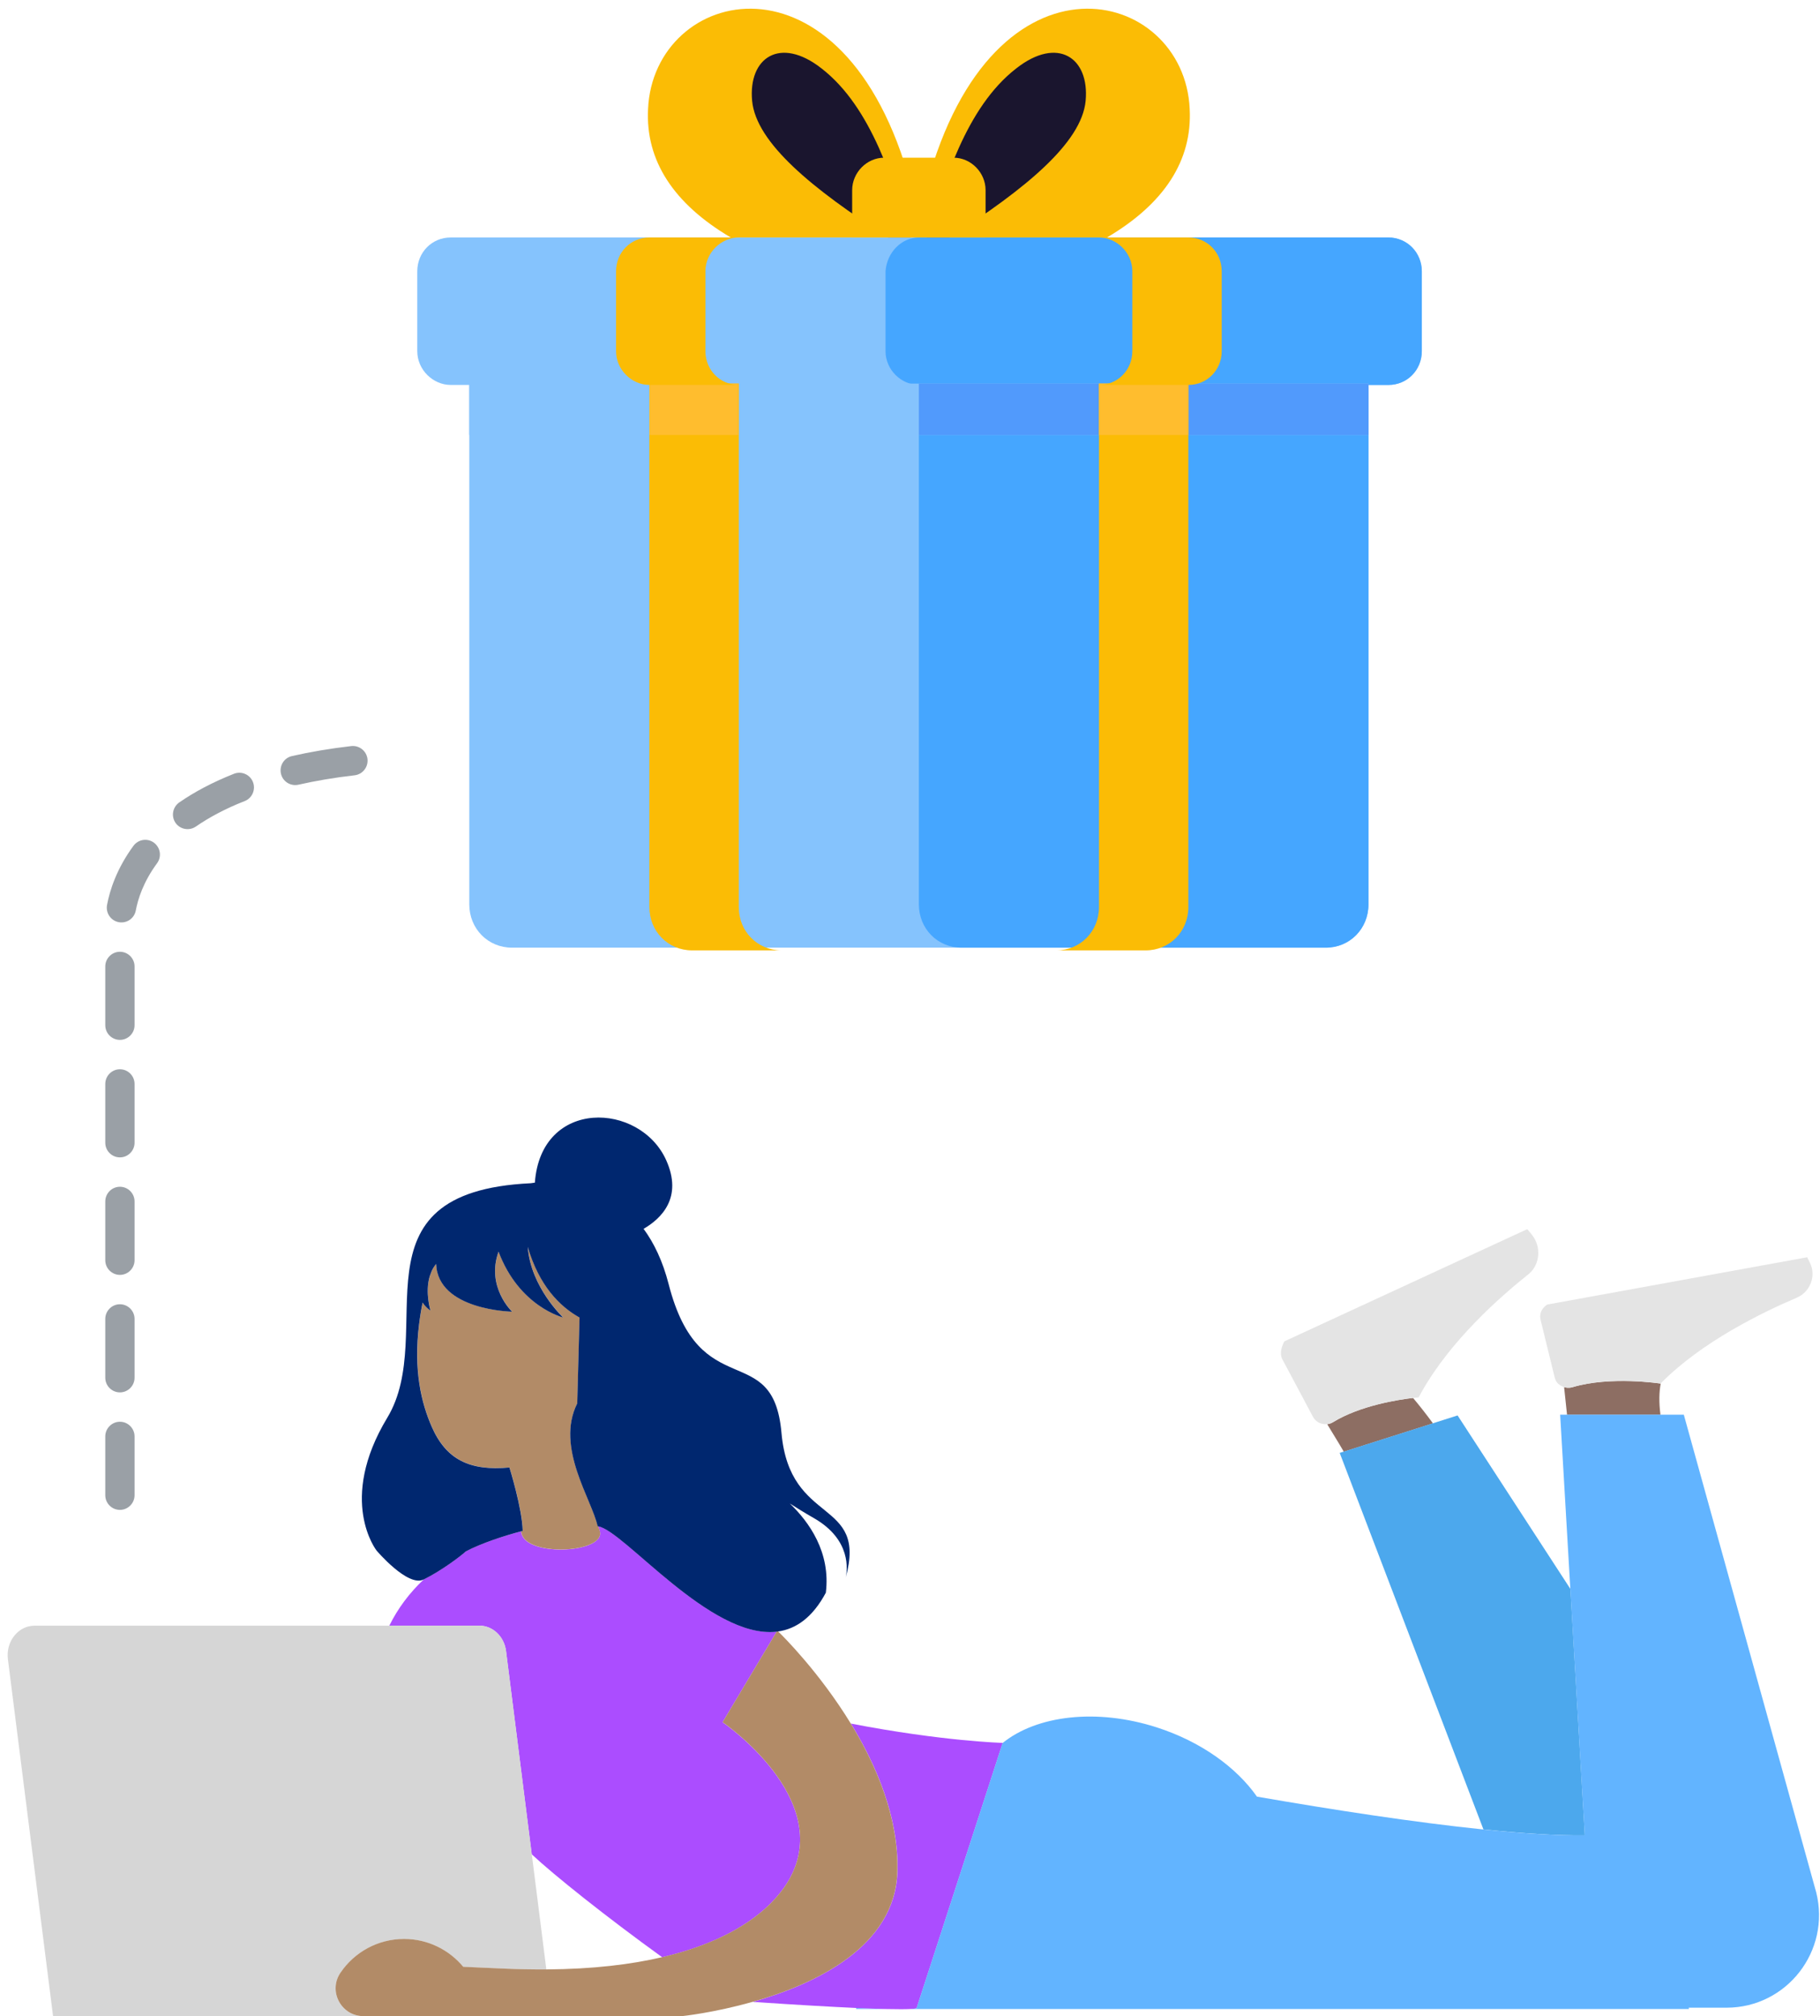<svg width="205" height="227" viewBox="0 0 205 227" fill="none" xmlns="http://www.w3.org/2000/svg">
<path d="M159.163 157.393C157.563 157.575 153.217 158.236 150.14 160.129C149.942 160.253 149.72 160.319 149.497 160.353C150.074 161.32 150.742 162.37 151.361 163.445L161.406 160.253C160.59 159.145 159.839 158.195 159.163 157.393Z" fill="#8D6E63"/>
<path d="M178.511 206.636L176.887 178.897L164.178 159.36L161.398 160.245L151.353 163.436L150.899 163.577L167.089 205.966C171.443 206.421 175.361 206.669 178.511 206.636Z" fill="#4CA8ED"/>
<path d="M96.409 226.19H99.716C98.859 226.165 97.787 226.132 96.467 226.074L96.409 226.19Z" fill="#62B4FF"/>
<path d="M56.996 185.892L59.891 208.769C62.456 211.167 68.27 215.797 74.587 220.361C83.857 218.195 87.585 213.986 88.954 211.498C93.927 202.452 81.391 193.904 81.391 193.904L87.486 183.701C80.006 184.569 70.224 172.25 67.371 171.837C67.42 171.994 67.47 172.142 67.528 172.3C68.451 174.838 59.412 175.359 58.744 172.68C58.719 172.581 58.703 172.506 58.678 172.415C56.922 172.87 54.233 173.738 52.484 174.648C51.981 175.119 49.746 176.83 47.759 177.798C46.134 179.319 44.823 181.064 43.85 183.031H54.002C55.511 183.031 56.79 184.255 56.996 185.892Z" fill="#AB4DFF"/>
<path d="M103.263 226.041L112.937 196.243L112.945 196.227C112.945 196.227 106.248 196.061 95.84 194.052C98.735 198.782 101.234 204.644 101.086 210.654C100.871 219.195 91.783 223.403 84.789 225.388C90.018 225.743 93.779 225.95 96.467 226.074C97.787 226.132 98.859 226.173 99.717 226.19C101.16 226.223 102.034 226.214 102.545 226.19C103.461 226.148 103.263 226.041 103.263 226.041Z" fill="#AB4DFF"/>
<path d="M38.349 222.114C39.907 219.815 42.538 218.31 45.516 218.31C48.196 218.31 50.588 219.526 52.179 221.444C53.54 221.502 55.066 221.568 56.798 221.651C58.464 221.725 60.039 221.75 61.54 221.742L59.899 208.769L57.004 185.892C56.798 184.255 55.52 183.031 54.002 183.031H43.85H3.892C2.052 183.031 0.642 184.809 0.89 186.802L5.978 227H40.93C38.439 227 36.938 224.189 38.349 222.114Z" fill="#D6D6D6"/>
<path d="M101.077 210.654C101.226 204.644 98.727 198.782 95.832 194.052C92.319 188.314 88.245 184.255 87.634 183.668C87.585 183.676 87.535 183.684 87.486 183.693L81.391 193.895C81.391 193.895 93.927 202.444 88.954 211.489C87.585 213.986 83.849 218.186 74.587 220.352C71.09 221.171 66.793 221.7 61.54 221.733C60.039 221.741 58.464 221.717 56.798 221.642C55.066 221.56 53.532 221.493 52.179 221.436C50.587 219.526 48.196 218.302 45.515 218.302C42.538 218.302 39.907 219.807 38.348 222.105C36.938 224.18 38.431 226.992 40.938 226.992H52.946H54.183H62.208H76.814C76.814 226.992 80.385 226.628 84.781 225.379C91.774 223.412 100.871 219.195 101.077 210.654Z" fill="#B28B67"/>
<path d="M187.063 155.747L187.038 155.772C187.038 155.772 181.397 154.896 177.133 156.177C176.935 156.235 176.729 156.252 176.531 156.243C176.408 156.235 176.292 156.202 176.177 156.169C176.284 157.194 176.399 158.252 176.507 159.286H187.03C186.849 157.897 186.873 156.731 187.063 155.747Z" fill="#8D6E63"/>
<path d="M204.572 213.052L189.661 159.278H187.022H176.499H175.732L176.878 178.897L178.503 206.636C175.352 206.669 171.435 206.421 167.08 205.975C159.336 205.181 150.215 203.775 141.58 202.279C139.27 198.988 135.279 196.086 130.297 194.482C123.477 192.291 116.747 193.151 112.929 196.243L103.255 226.041C103.255 226.041 103.453 226.14 102.537 226.19H190.239L190.206 226.041H194.47C201.257 226.041 206.23 219.65 204.572 213.052Z" fill="#62B4FF"/>
<path d="M67.321 171.828C66.669 168.786 62.538 162.957 65.028 157.988L65.284 148.331C63.008 147.058 60.715 144.701 59.453 140.377C59.783 144.916 63.437 148.323 63.437 148.323C63.437 148.323 58.488 147.124 56.162 140.915C54.719 144.875 57.688 147.67 57.688 147.67C57.688 147.67 49.334 147.529 49.136 142.312C49.127 142.32 49.119 142.32 49.111 142.329C48.921 142.56 48.765 142.816 48.641 143.073C48.567 143.271 48.484 143.478 48.41 143.685C47.857 145.52 48.492 147.537 48.492 147.537C48.492 147.537 48.039 147.273 47.61 146.644C47.453 147.405 47.313 148.199 47.214 149.059C46.579 154.259 47.453 157.93 48.649 160.65C50.266 164.321 52.921 165.627 57.391 165.214C57.391 165.214 58.826 169.803 58.884 172.358C58.826 172.374 58.752 172.391 58.686 172.407C58.711 172.498 58.727 172.572 58.752 172.672C59.42 175.35 68.459 174.83 67.535 172.291C67.478 172.134 67.428 171.985 67.379 171.828C67.354 171.828 67.338 171.828 67.321 171.828Z" fill="#B28B67"/>
<path d="M58.678 172.415C58.744 172.399 58.818 172.382 58.876 172.366C58.818 169.811 57.383 165.222 57.383 165.222C52.905 165.636 50.258 164.329 48.641 160.658C47.445 157.938 46.563 154.267 47.206 149.067C47.313 148.207 47.445 147.413 47.602 146.653C48.031 147.289 48.485 147.545 48.485 147.545C48.485 147.545 47.858 145.528 48.402 143.693C48.476 143.478 48.559 143.279 48.633 143.081C48.757 142.816 48.913 142.568 49.103 142.337C49.111 142.328 49.12 142.32 49.128 142.304C49.128 142.312 49.128 142.312 49.128 142.32C49.326 147.537 57.68 147.678 57.68 147.678C57.68 147.678 54.719 144.883 56.155 140.923C58.48 147.124 63.429 148.331 63.429 148.331C63.429 148.331 59.775 144.925 59.445 140.386C60.707 144.71 63 147.066 65.276 148.339L65.02 157.996C62.53 162.965 66.662 168.794 67.313 171.837C67.33 171.837 67.346 171.845 67.363 171.845C70.224 172.258 80.006 184.569 87.478 183.709C87.527 183.701 87.577 183.693 87.626 183.684C89.663 183.403 91.527 182.113 93.02 179.319C93.581 174.772 91.139 171.357 88.962 169.273C89.696 169.745 90.587 170.299 91.684 170.927C95.923 173.358 95.445 176.806 95.255 177.632C97.746 168.612 88.954 171.886 88.022 161.311C87.082 150.662 78.835 158.285 75.321 144.602C74.645 141.965 73.655 139.931 72.492 138.352C74.488 137.194 76.93 134.838 75.041 130.629C72.097 124.065 60.946 123.602 60.245 133.151C59.956 133.184 59.783 133.217 59.783 133.217C38.951 134.201 49.45 149.976 43.619 159.625C37.986 168.951 42.415 174.573 42.415 174.573C42.415 174.573 45.911 178.699 47.701 177.839C47.718 177.831 47.734 177.822 47.751 177.814C49.73 176.847 51.965 175.144 52.476 174.664C54.233 173.738 56.922 172.87 58.678 172.415Z" fill="#00276F"/>
<path d="M13.508 169.993C14.415 169.993 15.157 169.249 15.157 168.339V161.725C15.157 160.816 14.415 160.071 13.508 160.071C12.601 160.071 11.858 160.816 11.858 161.725V168.339C11.858 169.257 12.601 169.993 13.508 169.993Z" fill="#9AA0A6"/>
<path d="M13.508 117.078C14.415 117.078 15.157 116.334 15.157 115.425V108.811C15.157 107.901 14.415 107.157 13.508 107.157C12.601 107.157 11.858 107.901 11.858 108.811V115.425C11.858 116.343 12.601 117.078 13.508 117.078Z" fill="#9AA0A6"/>
<path d="M22.06 93.06C23.536 92.043 25.343 91.059 27.561 90.191C28.41 89.861 28.823 88.893 28.493 88.05C28.163 87.198 27.198 86.785 26.357 87.116C23.932 88.075 21.895 89.166 20.196 90.34C19.446 90.861 19.256 91.886 19.767 92.639C20.279 93.383 21.31 93.573 22.06 93.06Z" fill="#9AA0A6"/>
<path d="M13.508 156.764C14.415 156.764 15.157 156.02 15.157 155.111V148.496C15.157 147.587 14.415 146.843 13.508 146.843C12.601 146.843 11.858 147.587 11.858 148.496V155.111C11.858 156.028 12.601 156.764 13.508 156.764Z" fill="#9AA0A6"/>
<path d="M33.615 88.348C35.52 87.918 37.615 87.554 39.94 87.289C40.848 87.182 41.491 86.363 41.392 85.454C41.285 84.544 40.468 83.9 39.561 83.999C37.136 84.28 34.918 84.66 32.889 85.123C31.998 85.322 31.446 86.206 31.644 87.099C31.842 87.992 32.724 88.546 33.615 88.348Z" fill="#9AA0A6"/>
<path d="M13.375 103.825C14.274 103.99 15.132 103.403 15.297 102.502C15.528 101.262 16.13 99.311 17.689 97.194C18.233 96.458 18.076 95.425 17.342 94.879C16.608 94.334 15.577 94.491 15.033 95.227C13.136 97.806 12.361 100.253 12.056 101.89C11.891 102.8 12.485 103.66 13.375 103.825Z" fill="#9AA0A6"/>
<path d="M13.508 143.536C14.415 143.536 15.157 142.792 15.157 141.882V135.268C15.157 134.358 14.415 133.614 13.508 133.614C12.601 133.614 11.858 134.358 11.858 135.268V141.882C11.858 142.8 12.601 143.536 13.508 143.536Z" fill="#9AA0A6"/>
<path d="M13.508 130.307C14.415 130.307 15.157 129.563 15.157 128.653V122.039C15.157 121.13 14.415 120.386 13.508 120.386C12.601 120.386 11.858 121.13 11.858 122.039V128.653C11.858 129.571 12.601 130.307 13.508 130.307Z" fill="#9AA0A6"/>
<path d="M159.163 157.393C159.559 157.343 159.79 157.326 159.79 157.326C159.905 157.103 160.037 156.88 160.161 156.657C163.419 150.902 168.944 146.016 172.152 143.47C173.456 142.436 173.662 140.377 172.532 138.997L172.029 138.385L154.751 146.363L144.672 151.018C144.672 151.018 143.98 152.184 144.433 153.027C144.879 153.87 145.316 154.681 145.316 154.681L146.611 157.111L147.881 159.501C148.103 159.914 148.474 160.187 148.879 160.295C149.077 160.344 149.291 160.361 149.489 160.336C149.712 160.311 149.934 160.237 150.132 160.113C153.217 158.228 157.555 157.574 159.163 157.393Z" fill="#E4E4E4"/>
<path d="M177.134 156.177C181.398 154.904 187.039 155.772 187.039 155.772L187.064 155.747L187.072 155.739C191.674 151.068 198.527 147.744 202.362 146.115C203.872 145.479 204.597 143.684 203.88 142.205L203.558 141.551L185.068 144.916L174.28 146.876C174.28 146.876 173.249 147.463 173.53 148.612C173.81 149.77 175.13 155.136 175.13 155.136C175.262 155.665 175.674 156.02 176.169 156.161C176.284 156.194 176.4 156.227 176.524 156.235C176.73 156.26 176.936 156.235 177.134 156.177Z" fill="#E4E4E4"/>
<path fill-rule="evenodd" clip-rule="evenodd" d="M50.757 26.738H156.394C158.347 26.738 160.15 28.414 160.15 30.546V39.532C160.15 41.664 158.497 43.339 156.394 43.339H50.757C48.803 43.339 47 41.664 47 39.532V30.546C47 28.414 48.653 26.738 50.757 26.738Z" fill="#85C3FD"/>
<path fill-rule="evenodd" clip-rule="evenodd" d="M52.86 42.882H154.14V101.822C154.14 104.563 152.036 106.695 149.331 106.695H57.669C54.964 106.695 52.86 104.563 52.86 101.822V42.882Z" fill="#85C3FD"/>
<path fill-rule="evenodd" clip-rule="evenodd" d="M103.5 42.882H154.14V101.822C154.14 104.563 152.036 106.695 149.331 106.695H108.309C105.604 106.695 103.5 104.563 103.5 101.822V42.882Z" fill="#45A6FF"/>
<path fill-rule="evenodd" clip-rule="evenodd" d="M103.5 26.738H156.393C158.497 26.738 160.15 28.414 160.15 30.546V39.532C160.15 41.664 158.497 43.339 156.393 43.339H103.5C101.546 43.339 99.743 41.664 99.743 39.532V30.546C99.893 28.414 101.546 26.738 103.5 26.738Z" fill="#45A6FF"/>
<path d="M154.14 43.187H52.86V48.974H154.14V43.187Z" fill="#85C3FD"/>
<path d="M154.14 43.187H103.5V48.974H154.14V43.187Z" fill="#519AFC"/>
<path fill-rule="evenodd" clip-rule="evenodd" d="M73.147 43.187H83.214V102.127C83.214 104.868 85.318 107 88.023 107H77.955C75.25 107 73.147 104.868 73.147 102.127V43.187Z" fill="#FBBC05"/>
<path d="M83.214 43.187H73.147V48.974H83.214V43.187Z" fill="#FFBD2E"/>
<path fill-rule="evenodd" clip-rule="evenodd" d="M133.854 43.187H123.786V102.127C123.786 104.868 121.682 107 118.978 107H129.045C131.75 107 133.854 104.868 133.854 102.127V43.187Z" fill="#FBBC05"/>
<path d="M133.854 43.187H123.786V48.974H133.854V43.187Z" fill="#FFBD2E"/>
<path fill-rule="evenodd" clip-rule="evenodd" d="M73.146 26.738H83.214C81.261 26.738 79.457 28.414 79.457 30.546V39.532C79.457 41.664 81.11 43.339 83.214 43.339H73.146C71.193 43.339 69.39 41.664 69.39 39.532V30.546C69.39 28.414 71.043 26.738 73.146 26.738Z" fill="#FBBC05"/>
<path fill-rule="evenodd" clip-rule="evenodd" d="M133.854 26.738H123.786C125.74 26.738 127.543 28.414 127.543 30.546V39.532C127.543 41.664 125.89 43.339 123.786 43.339H133.854C135.958 43.339 137.611 41.664 137.611 39.532V30.546C137.611 28.414 135.958 26.738 133.854 26.738Z" fill="#FBBC05"/>
<path fill-rule="evenodd" clip-rule="evenodd" d="M102.599 26.738H82.313C75.851 22.931 72.696 18.058 72.996 12.27C73.597 -1.437 95.085 -6.92 102.599 20.799V26.738Z" fill="#FBBC05"/>
<path fill-rule="evenodd" clip-rule="evenodd" d="M100.044 26.738C91.479 21.256 85.168 16.078 84.717 11.356C84.266 6.483 87.872 4.046 92.531 7.701C98.241 12.118 100.645 20.647 102.598 26.738H100.044Z" fill="#1A152E"/>
<path fill-rule="evenodd" clip-rule="evenodd" d="M104.401 26.738H124.687C131.149 22.931 134.304 18.058 134.004 12.27C133.403 -1.437 111.915 -6.92 104.401 20.799V26.738Z" fill="#FBBC05"/>
<path fill-rule="evenodd" clip-rule="evenodd" d="M106.956 26.738C115.521 21.256 121.832 16.078 122.283 11.356C122.734 6.483 119.127 4.046 114.469 7.701C108.759 12.118 106.355 20.647 104.401 26.738H106.956Z" fill="#1A152E"/>
<path fill-rule="evenodd" clip-rule="evenodd" d="M95.986 26.739H111.013V21.408C111.013 19.428 109.36 17.753 107.407 17.753H99.593C97.639 17.753 95.986 19.428 95.986 21.408V26.739Z" fill="#FBBC05"/>
</svg>

